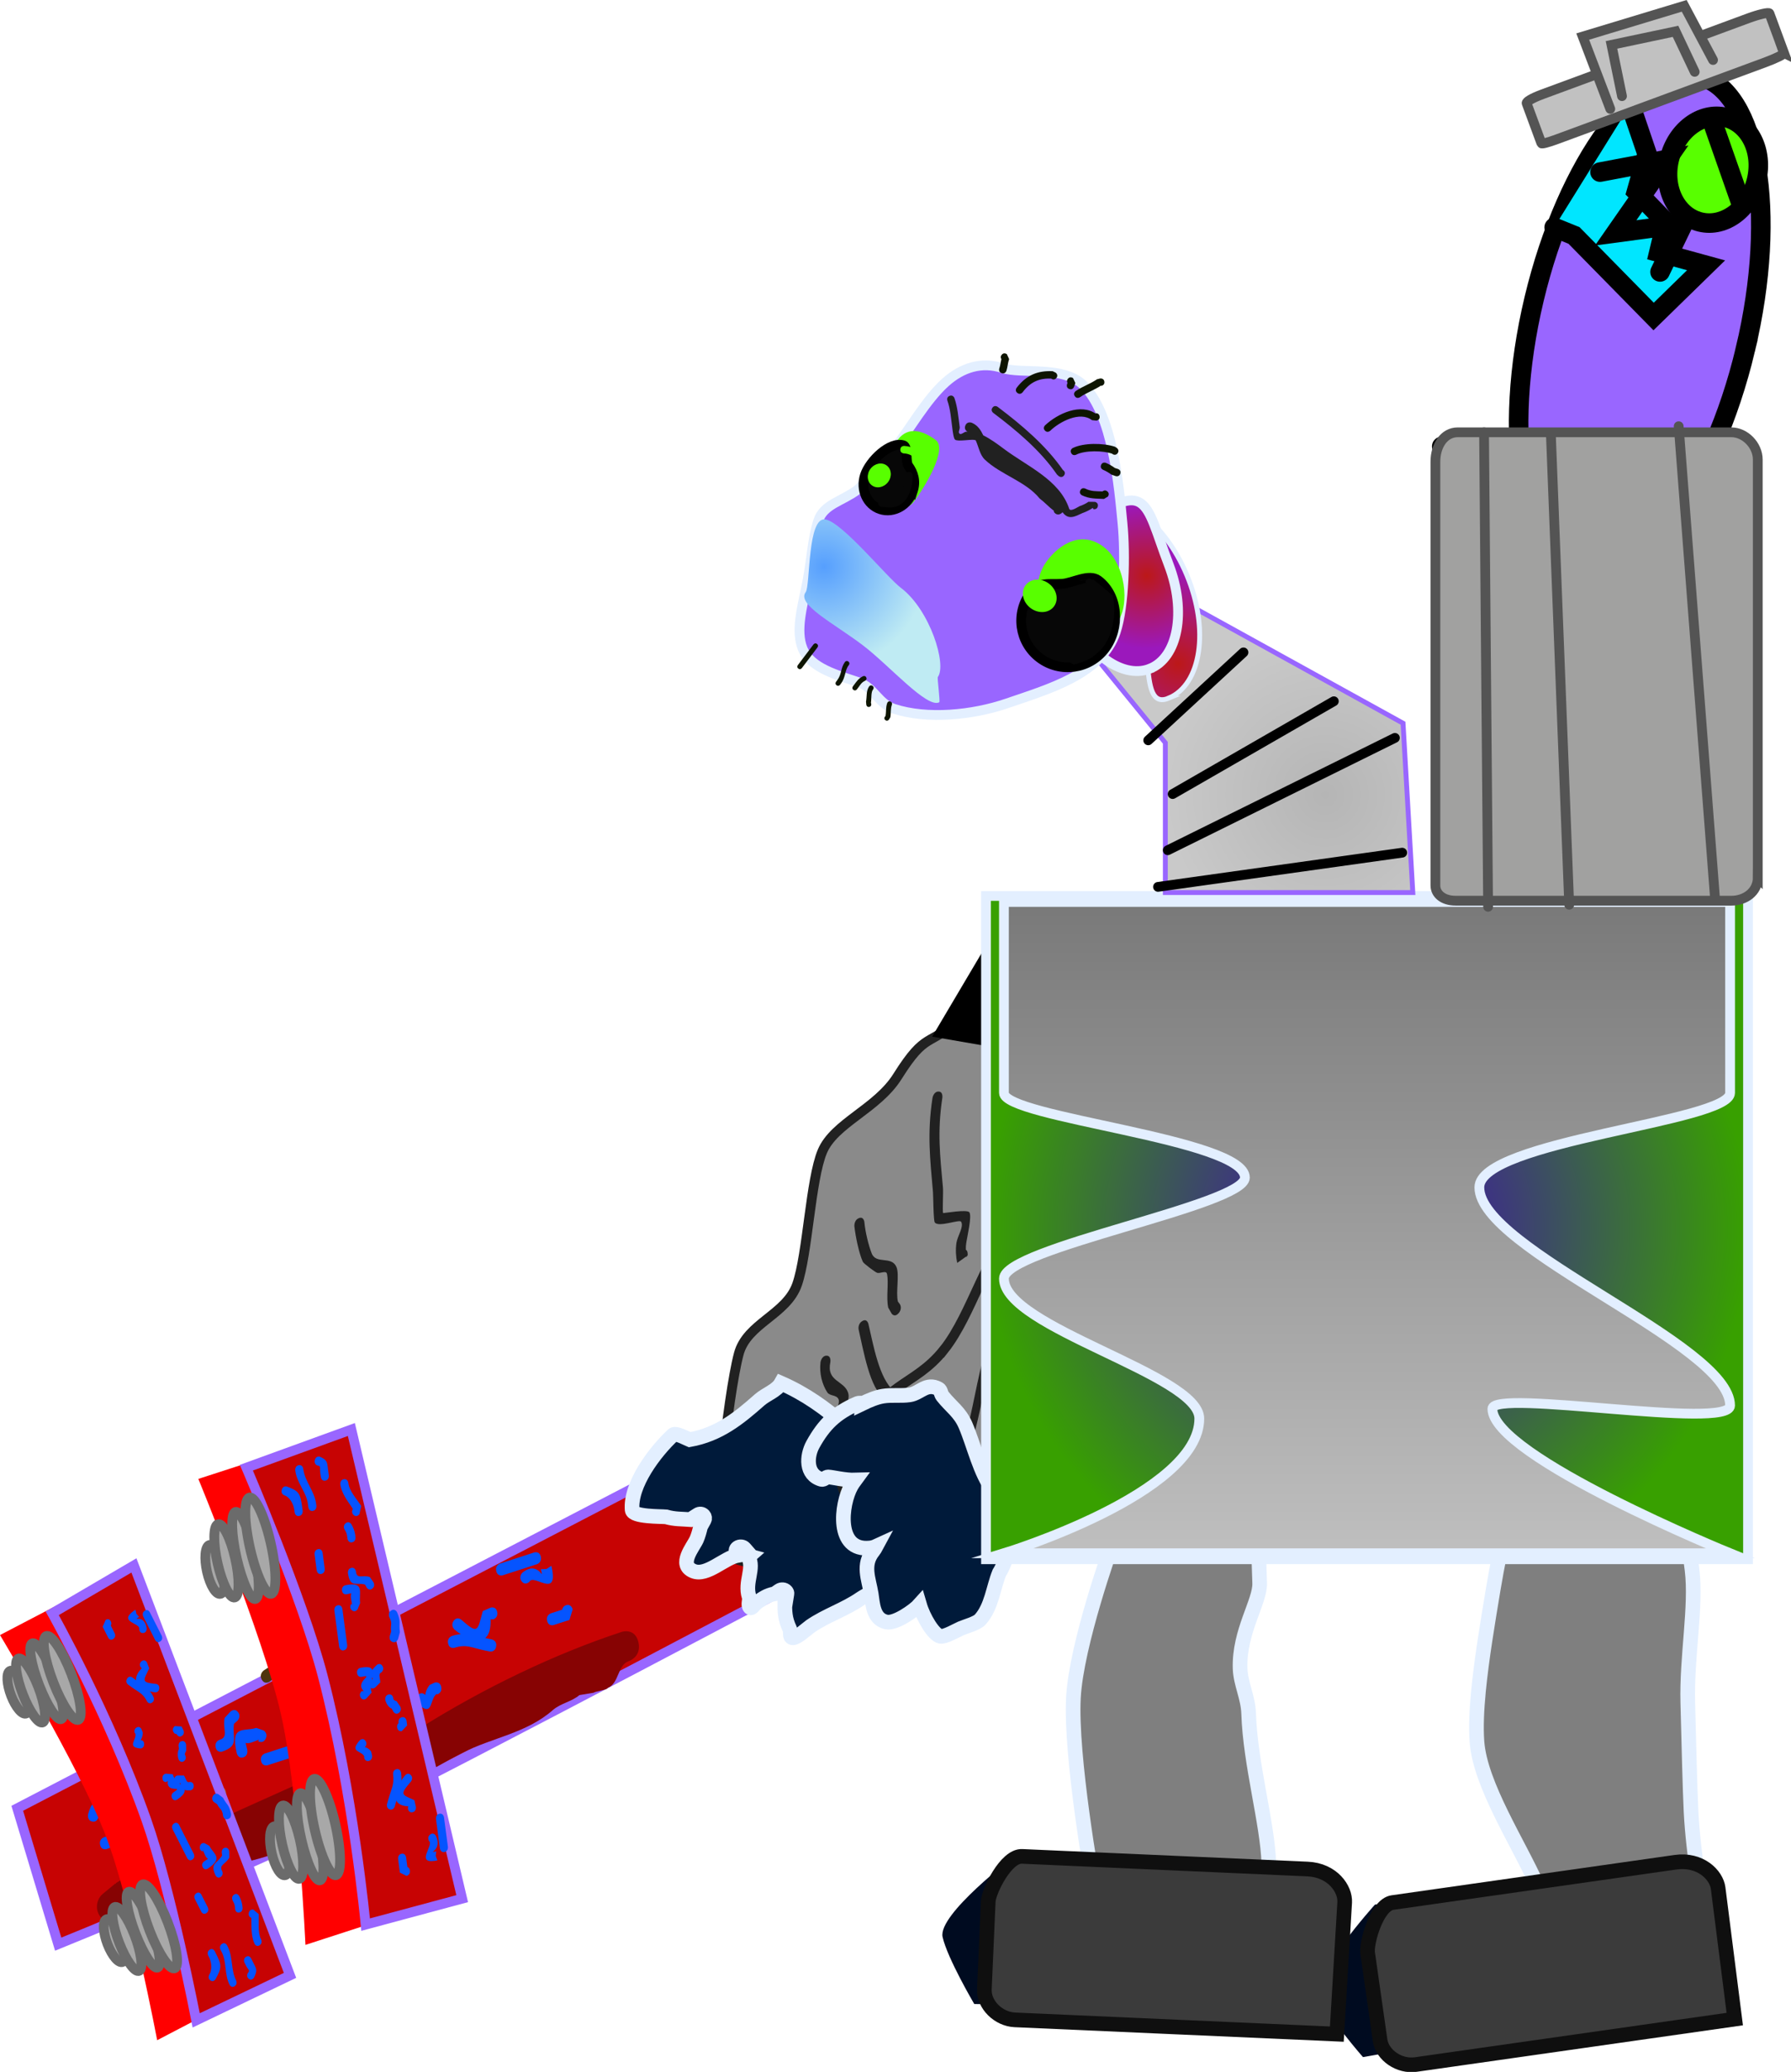<svg version="1.1" xmlns="http://www.w3.org/2000/svg" xmlns:xlink="http://www.w3.org/1999/xlink" width="183.335" height="212.071" viewBox="0,0,183.335,212.071"><defs><radialGradient cx="260.36" cy="185.626" r="39.001" gradientUnits="userSpaceOnUse" id="color-1"><stop offset="0" stop-color="#4000bf"/><stop offset="1" stop-color="#38a000"/></radialGradient><linearGradient x1="260.36" y1="152.293" x2="260.36" y2="218.959" gradientUnits="userSpaceOnUse" id="color-2"><stop offset="0" stop-color="#797979"/><stop offset="1" stop-color="#bfbfbf"/></linearGradient><radialGradient cx="256.067" cy="141.328" r="16.333" gradientUnits="userSpaceOnUse" id="color-3"><stop offset="0" stop-color="#b5b5b5"/><stop offset="1" stop-color="#c9c9c9"/></radialGradient><radialGradient cx="241.013" cy="127.92" r="9.883" gradientUnits="userSpaceOnUse" id="color-4"><stop offset="0" stop-color="#bc1818"/><stop offset="1" stop-color="#9b18bc"/></radialGradient><radialGradient cx="237.811" cy="118.894" r="7.47" gradientUnits="userSpaceOnUse" id="color-5"><stop offset="0" stop-color="#bc1818"/><stop offset="1" stop-color="#9b18bc"/></radialGradient><radialGradient cx="204.789" cy="117.969" r="10.477" gradientUnits="userSpaceOnUse" id="color-6"><stop offset="0" stop-color="#569ffe"/><stop offset="1" stop-color="#bfebf3"/></radialGradient></defs><g transform="translate(-120.426,-59.973)"><g data-paper-data="{&quot;isPaintingLayer&quot;:true}" fill-rule="nonzero" stroke-linejoin="miter" stroke-miterlimit="10" stroke-dasharray="" stroke-dashoffset="0" style="mix-blend-mode: normal"><g stroke-linecap="butt"><g><path d="M206.885,219.42c0,0 -38.528,20.448 -52.446,27.35c-9.124,4.525 -28.056,12.201 -28.056,12.201l-4.19,-13.907l79.025,-41.087z" fill="#c70303" stroke="#9966ff" stroke-width="1"/><path d="M134.386,255.827c-0.057,0.01 -0.113,0.018 -0.17,0.026l0.009,0.038l-2.146,0.697c-0.741,0.24 -1.496,-0.238 -1.687,-1.068c-0.151,-0.657 0.097,-1.337 0.573,-1.712l1.266,-1.044l0.026,0.042l0.068,-0.113c2.533,-1.46 4.745,-3.45 7.278,-4.987c7.878,-3.653 15.833,-7.087 23.707,-10.785c6.629,-4.17 13.94,-7.682 20.781,-9.922c0,0 1.341,-0.435 1.687,1.068c0.346,1.503 -0.996,1.938 -0.996,1.938c-1.141,0.367 -0.981,2.285 -2.133,2.725c-0.107,0.243 -1.254,0.345 -1.456,0.504l-1.45,0.242c-0.853,0.703 -1.844,0.805 -2.698,1.508c-2.704,2.401 -6.217,2.829 -9.309,4.413c-7.38,3.781 -15.48,10.292 -23.737,11.445c-0.108,0.058 -0.217,0.115 -0.325,0.173l0.064,0.28l-1.967,0.639c-0.252,0.082 -0.506,0.08 -0.739,0.01c-2.114,1.282 -4.701,3.554 -6.647,3.883z" fill="#870303" stroke="none" stroke-width="0.5"/><path d="M136.031,245.776c0.138,0.601 -0.398,0.775 -0.398,0.775l-0.268,0.087c-1.52,0.43 -2.443,2.085 -4.016,2.596c0,0 -0.537,0.174 -0.675,-0.427c-0.138,-0.601 0.398,-0.775 0.398,-0.775c1.547,-0.502 2.472,-2.054 4.016,-2.596l0.268,-0.087c0,0 0.537,-0.174 0.675,0.427z" fill="#0554ff" stroke="none" stroke-width="0.5"/><path d="M144.786,235.215c0.364,0.46 -0.055,0.884 -0.055,0.884l-0.354,0.317c-0.217,1.446 0.602,2.208 -1.197,2.839c0,0 -0.537,0.174 -0.675,-0.427c-0.138,-0.601 0.398,-0.775 0.398,-0.775c0.966,-0.274 0.286,-1.093 0.519,-2.24l0.581,-0.633c0,0 0.418,-0.425 0.782,0.035z" fill="#0554ff" stroke="none" stroke-width="0.5"/><path d="M156.614,233.858c-0.418,0.425 -0.782,-0.035 -0.782,-0.035l-0.153,-0.336c-0.85,0.627 -1.085,0.336 -1.733,-0.344c0,0 -0.364,-0.46 0.055,-0.885c0.418,-0.425 0.782,0.035 0.782,0.035c0.235,0.517 0.616,0.115 1.226,-0.013l0.66,0.692c0,0 0.364,0.46 -0.055,0.884z" fill="#9b7137" stroke="none" stroke-width="0.5"/><path d="M171.21,228.508c-0.116,0.616 -0.658,0.503 -0.658,0.503l-0.606,-0.126c-1.201,-0.253 -1.792,-0.642 -2.973,-0.259c0,0 -0.537,0.174 -0.675,-0.427c-0.138,-0.601 0.398,-0.775 0.398,-0.775c1.376,-0.447 2.123,-0.051 3.482,0.23l0.606,0.126c0,0 0.542,0.113 0.425,0.729z" fill="#0554ff" stroke="none" stroke-width="0.5"/><path d="M175.786,219.304c0.138,0.601 -0.398,0.775 -0.398,0.775c-1.073,0.348 -2.415,0.784 -3.488,1.132c0,0 -0.537,0.174 -0.675,-0.427c-0.138,-0.601 0.398,-0.775 0.398,-0.775c1.073,-0.348 2.146,-0.697 3.219,-1.045l0.268,-0.087c0,0 0.537,-0.174 0.675,0.427z" fill="#0554ff" stroke="none" stroke-width="0.5"/><path d="M177.971,224.732c0.033,-0.172 0.132,-0.366 0.4,-0.453c0.537,-0.174 0.675,0.427 0.675,0.427l-0.329,1.076c-0.537,0.174 -1.073,0.348 -1.61,0.522c0,0 -0.537,0.174 -0.675,-0.427c-0.138,-0.601 0.398,-0.775 0.398,-0.775c0.38,-0.123 0.76,-0.247 1.14,-0.37z" fill="#0554ff" stroke="none" stroke-width="0.5"/><path d="M161.262,228.864c-0.268,0.087 -0.437,-0.02 -0.539,-0.148c-0.022,0.007 -0.045,0.015 -0.067,0.022c0,0 -0.537,0.174 -0.675,-0.427c-0.138,-0.601 0.398,-0.775 0.398,-0.775c0.179,-0.058 0.358,-0.116 0.537,-0.174l0.744,0.728c0,0 0.138,0.601 -0.398,0.775z" fill="#9b7137" stroke="none" stroke-width="0.5"/><path d="M159.465,228.835c0.364,0.46 -0.055,0.884 -0.055,0.884l-0.354,0.317c-0.133,0.516 -0.562,0.964 -1.006,1.162c0,0 -0.537,0.174 -0.675,-0.427c-0.138,-0.601 0.398,-0.775 0.398,-0.775c0.196,0.005 0.307,-0.342 0.328,-0.563l0.581,-0.633c0,0 0.418,-0.425 0.782,0.035z" fill="#9b7137" stroke="none" stroke-width="0.5"/><path d="M152.519,238.486c0.138,0.601 -0.398,0.775 -0.398,0.775c-1.252,0.406 -3.041,0.987 -4.293,1.393c0,0 -0.537,0.174 -0.675,-0.427c-0.138,-0.601 0.398,-0.775 0.398,-0.775c1.252,-0.406 2.504,-0.813 3.756,-1.219l0.537,-0.174c0,0 0.537,-0.174 0.675,0.427z" fill="#0554ff" stroke="none" stroke-width="0.5"/><path d="M136.13,239.417c-0.254,0.495 -0.668,0.297 -0.746,0.254c-0.848,0.911 -1.718,1.999 -2.804,2.38c0,0 -0.537,0.174 -0.675,-0.427c-0.138,-0.601 0.398,-0.775 0.398,-0.775c0.972,-0.275 1.899,-1.645 2.649,-2.407l0.983,0.125c0,0 0.477,0.302 0.195,0.85z" fill="#9b7137" stroke="none" stroke-width="0.5"/><path d="M143.543,243.337c0.138,0.601 -0.398,0.775 -0.398,0.775c-0.537,0.174 -1.341,0.435 -1.878,0.61c0,0 -0.537,0.174 -0.675,-0.427c-0.138,-0.601 0.398,-0.775 0.398,-0.775c0.537,-0.174 1.073,-0.348 1.61,-0.523l0.268,-0.087c0,0 0.537,-0.174 0.675,0.427z" fill="#9b7137" stroke="none" stroke-width="0.5"/><path d="M132.259,244.416c0.138,0.601 -0.398,0.775 -0.398,0.775l-0.537,0.174c-0.518,0.168 -0.818,-0.031 -0.8,0.548c0,0 -0.116,0.616 -0.658,0.503c-0.542,-0.113 -0.425,-0.729 -0.425,-0.729c0.339,-1.239 0.569,-1.188 1.607,-1.525l0.537,-0.174c0,0 0.537,-0.174 0.675,0.427z" fill="#0554ff" stroke="none" stroke-width="0.5"/><path d="M139.417,239.185c0.138,0.601 -0.398,0.775 -0.398,0.775l-0.268,0.087c-0.289,0.082 -0.561,0.274 -0.779,0.508c0,0 -0.418,0.425 -0.782,-0.035c-0.364,-0.46 0.055,-0.884 0.055,-0.884c0.357,-0.349 0.781,-0.633 1.229,-0.79l0.268,-0.087c0,0 0.537,-0.174 0.675,0.427z" fill="#4f340e" stroke="none" stroke-width="0.5"/><path d="M147.614,237.95c-0.282,0.548 -0.759,0.246 -0.759,0.246l0.083,-0.161c-0.408,0.132 -1.027,0.485 -1.374,0.323c0.068,0.27 0.133,0.549 0.17,0.714c0,0 0.138,0.601 -0.398,0.775c-0.537,0.174 -0.675,-0.427 -0.675,-0.427c-0.679,-2.956 0.727,-2.174 2,-2.587l0.757,0.266c0,0 0.477,0.302 0.195,0.85z" fill="#0554ff" stroke="none" stroke-width="0.5"/><path d="M158.032,235.013c-0.418,0.425 -0.782,-0.035 -0.782,-0.035l-0.027,-0.313c-1.065,1.651 -2.179,-1.491 -1.701,0.585c0,0 0.138,0.601 -0.398,0.775c-0.537,0.174 -0.675,-0.427 -0.675,-0.427c-0.777,-3.382 1.66,-1.262 2.851,-2.185l0.786,0.715c0,0 0.364,0.46 -0.055,0.885z" fill="#4f340e" stroke="none" stroke-width="0.5"/><path d="M171.319,224.953c0.138,0.601 -0.398,0.775 -0.398,0.775l-0.275,-0.007c0.099,3.155 -2.242,2.288 -3.697,1.038c0,0 -0.432,-0.376 -0.086,-0.877c0.346,-0.5 0.779,-0.124 0.779,-0.124c1.748,1.544 1.649,1.158 2.205,-0.878l0.798,-0.356c0,0 0.537,-0.174 0.675,0.427z" fill="#0554ff" stroke="none" stroke-width="0.5"/><path d="M176.95,220.648c0.514,2.892 -1.916,0.383 -2.333,1.229c0,0 -0.418,0.425 -0.782,-0.035c-0.364,-0.46 0.055,-0.885 0.055,-0.885c1.583,-1.29 2.153,0.735 1.975,-0.055c-0.001,-0.005 -0.002,-0.007 -0.002,-0.007l0,-0c-0.017,-0.074 -0.04,-0.173 -0.069,-0.301l0.571,-0.024l0.502,-0.324c0.024,0.106 0.046,0.206 0.064,0.301l0.005,-0c0,0 0.009,0.04 0.014,0.102z" fill="#0554ff" stroke="none" stroke-width="0.5"/><path d="M165.587,232.629c0.138,0.601 -0.398,0.775 -0.398,0.775l-0.043,-0.054c-0.793,0.48 -0.317,2.519 -1.985,1.001c0,0 -0.364,-0.46 0.055,-0.884c0.342,-0.347 0.647,-0.104 0.747,-0.003c0.014,-0.224 0.109,-0.613 0.456,-1.034l0.494,-0.228c0,0 0.537,-0.174 0.675,0.427z" fill="#0554ff" stroke="none" stroke-width="0.5"/><path d="M151.012,231.124c-0.126,0.667 -0.713,0.544 -0.713,0.544l-0.518,-0.127c-0.848,0.275 -0.969,-0.112 -1.721,0.541c0,0 -0.504,0.385 -0.83,-0.173c-0.326,-0.558 0.178,-0.943 0.178,-0.943c1.144,-0.804 1.237,-0.419 2.348,-0.779l0.794,0.147c0,0 0.587,0.123 0.461,0.789z" fill="#4f340e" stroke="none" stroke-width="0.5"/><path d="M136.783,247.793c0.138,0.601 -0.398,0.775 -0.398,0.775l-0.268,0.087c-0.733,0.238 -1.521,0.955 -1.666,1.799c0,0 -0.116,0.616 -0.658,0.503c-0.542,-0.113 -0.425,-0.729 -0.425,-0.729c0.424,-1.958 0.655,-2.185 2.473,-2.775l0.268,-0.087c0,0 0.537,-0.174 0.675,0.427z" fill="#4f340e" stroke="none" stroke-width="0.5"/></g><g><g><path d="M159.457,256.524l-7.764,2.52c0,0 -0.726,-15.86 -2.524,-23.68c-1.855,-8.07 -8.441,-24.016 -8.441,-24.016l7.764,-2.52z" fill="#ff0000" stroke="none" stroke-width="0"/><g data-paper-data="{&quot;index&quot;:null}"><path d="M157.852,256.971c0,0 -1.24,-13.383 -4.395,-25.476c-2.068,-7.928 -7.812,-21.296 -7.812,-21.296l10.748,-3.907l11.344,48.02z" fill="#c70303" stroke="#9966ff" stroke-width="1"/><path d="M152.461,214.62c-0.41,0.083 -0.471,-0.378 -0.471,-0.378l-0.031,-0.231c-0.131,-1.303 -1.13,-2.171 -1.309,-3.523c0,0 -0.061,-0.461 0.349,-0.544c0.41,-0.083 0.471,0.378 0.471,0.378c0.176,1.33 1.106,2.194 1.309,3.523l0.031,0.231c0,0 0.061,0.461 -0.349,0.544z" fill="#0554ff" stroke="none" stroke-width="0.5"/><path d="M158.545,222.574c-0.34,0.28 -0.578,-0.095 -0.578,-0.095l-0.173,-0.315c-0.931,-0.263 -1.516,0.384 -1.751,-1.165c0,0 -0.061,-0.461 0.349,-0.544c0.41,-0.083 0.471,0.378 0.471,0.378c0.083,0.828 0.692,0.302 1.425,0.561l0.359,0.524c0,0 0.238,0.375 -0.102,0.656z" fill="#0554ff" stroke="none" stroke-width="0.5"/><path d="M158.254,232.6c-0.238,-0.375 0.102,-0.656 0.102,-0.656l0.237,-0.11c-0.328,-0.75 -0.113,-0.931 0.401,-1.439c0,0 0.34,-0.28 0.578,0.095c0.238,0.375 -0.102,0.656 -0.102,0.656c-0.364,0.169 -0.138,0.512 -0.115,1.032l-0.523,0.517c0,0 -0.34,0.28 -0.578,-0.095z" fill="#0554ff" stroke="none" stroke-width="0.5"/><path d="M160.317,245.177c-0.394,-0.132 -0.265,-0.582 -0.265,-0.582l0.144,-0.502c0.287,-0.996 0.603,-1.472 0.469,-2.487c0,0 -0.061,-0.461 0.349,-0.544c0.41,-0.083 0.471,0.378 0.471,0.378c0.157,1.183 -0.179,1.789 -0.501,2.916l-0.144,0.502c0,0 -0.129,0.449 -0.523,0.317z" fill="#0554ff" stroke="none" stroke-width="0.5"/><path d="M165.926,249.54c-0.41,0.083 -0.471,-0.378 -0.471,-0.378c-0.122,-0.922 -0.275,-2.075 -0.397,-2.997c0,0 -0.061,-0.461 0.349,-0.544c0.41,-0.083 0.471,0.378 0.471,0.378c0.122,0.922 0.244,1.844 0.366,2.767l0.03,0.231c0,0 0.061,0.461 -0.349,0.544z" fill="#0554ff" stroke="none" stroke-width="0.5"/><path d="M162.128,251.075c0.11,0.037 0.228,0.132 0.258,0.362c0.061,0.461 -0.349,0.544 -0.349,0.544l-0.676,-0.337c-0.061,-0.461 -0.122,-0.922 -0.183,-1.383c0,0 -0.061,-0.461 0.349,-0.544c0.41,-0.083 0.471,0.378 0.471,0.378c0.043,0.327 0.086,0.653 0.13,0.98z" fill="#0554ff" stroke="none" stroke-width="0.5"/><path d="M161.08,236.788c-0.031,-0.231 0.057,-0.367 0.152,-0.445c-0.003,-0.019 -0.005,-0.038 -0.008,-0.058c0,0 -0.061,-0.461 0.349,-0.544c0.41,-0.083 0.471,0.378 0.471,0.378c0.02,0.154 0.041,0.307 0.061,0.461l-0.554,0.585c0,0 -0.41,0.083 -0.471,-0.378z" fill="#0554ff" stroke="none" stroke-width="0.5"/><path d="M161.279,235.278c-0.34,0.28 -0.578,-0.095 -0.578,-0.095l-0.173,-0.315c-0.327,-0.141 -0.579,-0.526 -0.665,-0.911c0,0 -0.061,-0.461 0.349,-0.544c0.41,-0.083 0.471,0.378 0.471,0.378c-0.023,0.165 0.195,0.278 0.338,0.307l0.359,0.524c0,0 0.238,0.375 -0.102,0.656z" fill="#0554ff" stroke="none" stroke-width="0.5"/><path d="M155.614,228.896c-0.41,0.083 -0.471,-0.378 -0.471,-0.378c-0.142,-1.076 -0.346,-2.613 -0.488,-3.689c0,0 -0.061,-0.461 0.349,-0.544c0.41,-0.083 0.471,0.378 0.471,0.378c0.142,1.076 0.285,2.152 0.427,3.228l0.061,0.461c0,0 0.061,0.461 -0.349,0.544z" fill="#0554ff" stroke="none" stroke-width="0.5"/><path d="M156.643,215.058c-0.301,-0.242 -0.129,-0.579 -0.092,-0.642c-0.516,-0.764 -1.145,-1.557 -1.288,-2.492c0,0 -0.061,-0.461 0.349,-0.544c0.41,-0.083 0.471,0.378 0.471,0.378c0.084,0.833 0.894,1.689 1.321,2.362l-0.181,0.82c0,0 -0.247,0.385 -0.58,0.117z" fill="#0554ff" stroke="none" stroke-width="0.5"/><path d="M153.315,221.076c-0.41,0.083 -0.471,-0.378 -0.471,-0.378c-0.061,-0.461 -0.153,-1.153 -0.214,-1.614c0,0 -0.061,-0.461 0.349,-0.544c0.41,-0.083 0.471,0.378 0.471,0.378c0.061,0.461 0.122,0.922 0.183,1.383l0.031,0.231c0,0 0.061,0.461 -0.349,0.544z" fill="#0554ff" stroke="none" stroke-width="0.5"/><path d="M153.735,211.523c-0.41,0.083 -0.471,-0.378 -0.471,-0.378l-0.061,-0.461c-0.059,-0.445 0.102,-0.686 -0.281,-0.703c0,0 -0.394,-0.132 -0.265,-0.582c0.129,-0.449 0.523,-0.317 0.523,-0.317c0.783,0.354 0.726,0.545 0.844,1.437l0.061,0.461c0,0 0.061,0.461 -0.349,0.544z" fill="#0554ff" stroke="none" stroke-width="0.5"/><path d="M156.466,217.836c-0.41,0.083 -0.471,-0.378 -0.471,-0.378l-0.031,-0.231c-0.025,-0.248 -0.124,-0.487 -0.257,-0.683c0,0 -0.238,-0.375 0.102,-0.656c0.34,-0.28 0.578,0.095 0.578,0.095c0.194,0.32 0.339,0.692 0.398,1.078l0.03,0.231c0,0 0.061,0.461 -0.349,0.544z" fill="#0554ff" stroke="none" stroke-width="0.5"/><path d="M156.458,224.8c-0.333,-0.268 -0.086,-0.652 -0.086,-0.652l0.098,0.078c-0.046,-0.35 -0.217,-0.891 -0.075,-1.174c-0.184,0.042 -0.375,0.081 -0.488,0.104c0,0 -0.41,0.083 -0.471,-0.378c-0.061,-0.461 0.349,-0.544 0.349,-0.544c2.017,-0.407 1.36,0.733 1.505,1.827l-0.252,0.622c0,0 -0.247,0.385 -0.58,0.117z" fill="#0554ff" stroke="none" stroke-width="0.5"/><path d="M157.35,233.729c-0.238,-0.375 0.102,-0.656 0.102,-0.656l0.209,-0.005c-0.982,-0.988 1.201,-1.75 -0.215,-1.464c0,0 -0.41,0.083 -0.471,-0.378c-0.061,-0.461 0.349,-0.544 0.349,-0.544c2.307,-0.465 0.665,1.467 1.154,2.521l-0.55,0.621c0,0 -0.34,0.28 -0.578,-0.095z" fill="#0554ff" stroke="none" stroke-width="0.5"/><path d="M162.65,245.467c-0.41,0.083 -0.471,-0.378 -0.471,-0.378l0.032,-0.231c-2.089,-0.092 -1.284,-2.014 -0.314,-3.168c0,0 0.292,-0.343 0.586,-0.024c0.295,0.319 0.003,0.662 0.003,0.662c-1.193,1.384 -0.928,1.322 0.358,1.904l0.154,0.691c0,0 0.061,0.461 -0.349,0.544z" fill="#0554ff" stroke="none" stroke-width="0.5"/><path d="M164.923,250.444c-1.958,0.271 -0.061,-1.633 -0.576,-2.031c0,0 -0.238,-0.375 0.102,-0.656c0.34,-0.28 0.578,0.095 0.578,0.095c0.692,1.404 -0.701,1.77 -0.162,1.665c0.003,-0.001 0.005,-0.001 0.005,-0.001l0,0c0.051,-0.01 0.118,-0.024 0.205,-0.042l-0.042,0.482l0.164,0.44c-0.072,0.015 -0.14,0.027 -0.205,0.037l-0,0.004c0,0 -0.027,0.005 -0.069,0.006z" fill="#0554ff" stroke="none" stroke-width="0.5"/><path d="M158.165,240.217c-0.41,0.083 -0.471,-0.378 -0.471,-0.378l0.04,-0.033c-0.237,-0.693 -1.628,-0.407 -0.461,-1.726c0,0 0.34,-0.28 0.578,0.095c0.194,0.307 0.003,0.55 -0.073,0.629c0.146,0.024 0.393,0.126 0.636,0.441l0.101,0.428c0,0 0.061,0.461 -0.349,0.544z" fill="#0554ff" stroke="none" stroke-width="0.5"/><path d="M160.618,228.04c-0.427,-0.143 -0.287,-0.63 -0.287,-0.63l0.135,-0.429c-0.096,-0.729 0.171,-0.809 -0.184,-1.478c0,0 -0.203,-0.446 0.197,-0.689c0.401,-0.243 0.604,0.203 0.604,0.203c0.415,1.007 0.152,1.064 0.278,2.019l-0.177,0.66c0,0 -0.14,0.487 -0.567,0.344z" fill="#0554ff" stroke="none" stroke-width="0.5"/><path d="M151.056,215.14c-0.41,0.083 -0.471,-0.378 -0.471,-0.378l-0.03,-0.231c-0.083,-0.63 -0.477,-1.333 -1.019,-1.501c0,0 -0.394,-0.132 -0.265,-0.582c0.129,-0.449 0.523,-0.317 0.523,-0.317c1.248,0.466 1.375,0.673 1.581,2.235l0.031,0.231c0,0 0.061,0.461 -0.349,0.544z" fill="#0554ff" stroke="none" stroke-width="0.5"/></g></g><g fill="#a8a8a8" stroke="#6b6b6b" stroke-width="1"><path d="M148.489,246.91c0.452,-0.147 1.075,0.853 1.392,2.233c0.317,1.38 0.208,2.618 -0.244,2.764c-0.452,0.147 -1.075,-0.853 -1.392,-2.233c-0.317,-1.38 -0.208,-2.618 0.244,-2.764z"/><path d="M149.358,244.782c0.493,-0.16 1.278,1.388 1.754,3.459c0.476,2.07 0.462,3.878 -0.031,4.038c-0.493,0.16 -1.278,-1.388 -1.754,-3.459c-0.476,-2.07 -0.462,-3.878 0.031,-4.038z"/><path d="M151.148,243.53c0.493,-0.16 1.351,1.703 1.916,4.161c0.565,2.458 0.624,4.581 0.131,4.741c-0.493,0.16 -1.351,-1.703 -1.916,-4.161c-0.565,-2.458 -0.624,-4.581 -0.131,-4.741z"/><path d="M152.568,242.062c0.575,-0.187 1.547,1.865 2.172,4.582c0.625,2.717 0.665,5.071 0.09,5.258c-0.575,0.187 -1.547,-1.865 -2.172,-4.582c-0.625,-2.717 -0.665,-5.071 -0.09,-5.258z"/></g><g fill="#a8a8a8" stroke="#6b6b6b" stroke-width="1"><path d="M141.868,218.113c0.452,-0.147 1.075,0.853 1.392,2.233c0.317,1.38 0.208,2.618 -0.244,2.764c-0.452,0.147 -1.075,-0.853 -1.392,-2.233c-0.317,-1.38 -0.208,-2.618 0.244,-2.764z"/><path d="M142.738,215.985c0.493,-0.16 1.278,1.388 1.754,3.459c0.476,2.07 0.462,3.878 -0.031,4.038c-0.493,0.16 -1.278,-1.388 -1.754,-3.459c-0.476,-2.07 -0.462,-3.878 0.031,-4.038z"/><path d="M144.528,214.732c0.493,-0.16 1.351,1.703 1.916,4.161c0.565,2.458 0.624,4.581 0.131,4.741c-0.493,0.16 -1.351,-1.703 -1.916,-4.161c-0.565,-2.458 -0.624,-4.581 -0.131,-4.741z"/><path d="M145.948,213.264c0.575,-0.187 1.547,1.865 2.172,4.582c0.625,2.717 0.665,5.071 0.09,5.258c-0.575,0.187 -1.547,-1.865 -2.172,-4.582c-0.625,-2.717 -0.665,-5.071 -0.09,-5.258z"/></g></g><g><path d="M143.299,265.26l-6.786,3.542c0,0 -2.676,-14.263 -5.314,-21.062c-2.722,-7.017 -10.772,-20.409 -10.772,-20.409l6.786,-3.542z" data-paper-data="{&quot;index&quot;:null}" fill="#ff0000" stroke="none" stroke-width="0"/><g data-paper-data="{&quot;index&quot;:null}"><path d="M134.135,220.203l15.979,41.963l-9.604,4.606c0,0 -2.608,-13.459 -5.107,-20.521c-3.812,-10.773 -9.632,-21.147 -9.632,-21.147z" fill="#c70303" stroke="#9966ff" stroke-width="1"/><path d="M143.666,259.088l0.094,0.185c0.522,1.085 0.293,2.339 0.833,3.406c0,0 0.188,0.37 -0.146,0.593c-0.333,0.223 -0.521,-0.147 -0.521,-0.147c-0.55,-1.085 -0.274,-2.389 -0.834,-3.406l-0.094,-0.185c0,0 -0.188,-0.37 0.146,-0.593c0.333,-0.223 0.521,0.147 0.521,0.147z" fill="#0554ff" stroke="none" stroke-width="0.5"/><path d="M143.891,249.497l0.007,0.619c-0.392,0.688 -1.088,0.732 -0.733,1.379c0,0 0.188,0.37 -0.146,0.593c-0.333,0.223 -0.521,-0.147 -0.521,-0.147c-0.608,-1.264 0.132,-1.205 0.663,-2.032l-0.035,-0.344c0,0 -0.019,-0.431 0.363,-0.465c0.382,-0.034 0.401,0.397 0.401,0.397z" fill="#0554ff" stroke="none" stroke-width="0.5"/><path d="M138.625,241.703l0.631,0.008c0.244,0.386 0.254,0.786 0.598,0.656c0,0 0.382,-0.034 0.401,0.397c0.019,0.431 -0.363,0.465 -0.363,0.465c-0.62,-0.008 -0.863,0.011 -1.006,-0.749l-0.223,0.084c0,0 -0.382,0.034 -0.401,-0.397c-0.019,-0.431 0.363,-0.465 0.363,-0.465z" fill="#0554ff" stroke="none" stroke-width="0.5"/><path d="M133.962,231.666l0.354,0.259c0.794,0.582 1.336,0.782 1.817,1.731c0,0 0.188,0.37 -0.146,0.593c-0.333,0.223 -0.521,-0.147 -0.521,-0.147c-0.413,-0.814 -0.876,-0.936 -1.579,-1.447l-0.354,-0.259c0,0 -0.317,-0.231 -0.103,-0.596c0.214,-0.365 0.531,-0.134 0.531,-0.134z" fill="#0554ff" stroke="none" stroke-width="0.5"/><path d="M135.758,224.989l0.094,0.185c0.375,0.74 0.75,1.48 1.125,2.22c0,0 0.188,0.37 -0.146,0.593c-0.333,0.223 -0.521,-0.147 -0.521,-0.147c-0.375,-0.74 -0.844,-1.665 -1.219,-2.405c0,0 -0.188,-0.37 0.146,-0.593c0.333,-0.223 0.521,0.147 0.521,0.147z" fill="#0554ff" stroke="none" stroke-width="0.5"/><path d="M132.164,227.145c0,0 0.188,0.37 -0.146,0.593c-0.333,0.223 -0.521,-0.147 -0.521,-0.147c-0.188,-0.37 -0.375,-0.74 -0.563,-1.11l0.312,-0.704c0,0 0.333,-0.223 0.521,0.147c0.094,0.185 0.057,0.333 -0.003,0.435c0.133,0.262 0.266,0.524 0.398,0.786z" fill="#0554ff" stroke="none" stroke-width="0.5"/><path d="M138.321,236.652l0.687,0.036c0.062,0.123 0.125,0.247 0.188,0.37c0,0 0.187,0.37 -0.146,0.593c-0.333,0.223 -0.521,-0.147 -0.521,-0.147c-0.008,-0.015 -0.016,-0.031 -0.023,-0.046c-0.107,0.009 -0.237,-0.027 -0.331,-0.212c-0.188,-0.37 0.146,-0.593 0.146,-0.593z" fill="#0554ff" stroke="none" stroke-width="0.5"/><path d="M139.474,238.579l0.007,0.619c-0.087,0.12 -0.186,0.35 -0.087,0.451c0,0 0.188,0.37 -0.146,0.593c-0.333,0.223 -0.521,-0.147 -0.521,-0.147c-0.131,-0.333 -0.145,-0.78 0.017,-1.105l-0.035,-0.344c0,0 -0.019,-0.431 0.363,-0.465c0.382,-0.034 0.401,0.397 0.401,0.397z" fill="#0554ff" stroke="none" stroke-width="0.5"/><path d="M138.759,246.763l0.188,0.37c0.438,0.863 0.875,1.727 1.313,2.59c0,0 0.188,0.37 -0.146,0.593c-0.333,0.223 -0.521,-0.147 -0.521,-0.147c-0.438,-0.863 -1.063,-2.097 -1.5,-2.96c0,0 -0.188,-0.37 0.146,-0.593c0.333,-0.223 0.521,0.147 0.521,0.147z" fill="#0554ff" stroke="none" stroke-width="0.5"/><path d="M146.372,255.44l0.539,0.459c0.033,0.772 -0.114,1.938 0.243,2.589c0,0 0.188,0.37 -0.146,0.593c-0.333,0.223 -0.521,-0.147 -0.521,-0.147c-0.367,-0.763 -0.316,-1.76 -0.332,-2.658c-0.057,-0.02 -0.349,-0.141 -0.256,-0.52c0.103,-0.419 0.471,-0.315 0.471,-0.315z" fill="#0554ff" stroke="none" stroke-width="0.5"/><path d="M141.041,253.907l0.094,0.185c0.188,0.37 0.375,0.74 0.563,1.11c0,0 0.188,0.37 -0.146,0.593c-0.333,0.223 -0.521,-0.147 -0.521,-0.147c-0.188,-0.37 -0.469,-0.925 -0.656,-1.295c0,0 -0.187,-0.37 0.146,-0.593c0.333,-0.223 0.521,0.147 0.521,0.147z" fill="#0554ff" stroke="none" stroke-width="0.5"/><path d="M146.124,260.416l0.187,0.37c0.363,0.716 0.499,0.812 0.119,1.602c0,0 -0.214,0.365 -0.531,0.134c-0.317,-0.231 -0.103,-0.596 -0.103,-0.596c0.265,-0.276 0.029,-0.337 -0.152,-0.694l-0.188,-0.37c0,0 -0.187,-0.37 0.146,-0.593c0.333,-0.223 0.521,0.147 0.521,0.147z" fill="#0554ff" stroke="none" stroke-width="0.5"/><path d="M144.905,254.047l0.094,0.185c0.151,0.315 0.235,0.679 0.257,1.041c0,0 0.019,0.431 -0.363,0.465c-0.382,0.034 -0.401,-0.397 -0.401,-0.397c-0.004,-0.23 -0.053,-0.469 -0.16,-0.663l-0.094,-0.185c0,0 -0.188,-0.37 0.146,-0.593c0.333,-0.223 0.521,0.147 0.521,0.147z" fill="#0554ff" stroke="none" stroke-width="0.5"/><path d="M141.362,248.635l0.491,0.27c0.445,0.878 1.483,1.238 -0.156,2.334c0,0 -0.333,0.223 -0.521,-0.147c-0.188,-0.37 0.146,-0.593 0.146,-0.593c0.091,-0.061 0.247,-0.165 0.399,-0.262c-0.242,-0.103 -0.392,-0.605 -0.534,-0.887l-0.03,0.123c0,0 -0.368,-0.104 -0.265,-0.523c0.103,-0.419 0.471,-0.315 0.471,-0.315z" fill="#0554ff" stroke="none" stroke-width="0.5"/><path d="M137.417,241.52l0.703,0.064c0.18,1.086 2.316,1.332 0.441,2.587c0,0 -0.333,0.223 -0.521,-0.147c-0.188,-0.37 0.146,-0.593 0.146,-0.593c1.151,-0.77 -0.783,0.188 -0.58,-1.19l-0.152,0.14c0,0 -0.382,0.034 -0.401,-0.397c-0.019,-0.431 0.363,-0.465 0.363,-0.465z" fill="#0554ff" stroke="none" stroke-width="0.5"/><path d="M135.466,230.138l0.236,0.598c-0.624,1.298 -0.843,1.435 0.699,1.6c0,0 0.379,0.044 0.329,0.473c-0.05,0.43 -0.429,0.386 -0.429,0.386c-1.268,-0.155 -2.804,-0.968 -1.363,-2.47l-0.139,-0.142c0,0 -0.188,-0.37 0.146,-0.593c0.333,-0.223 0.521,0.147 0.521,0.147z" fill="#0554ff" stroke="none" stroke-width="0.5"/><path d="M134.122,224.844l0.002,0.003c0.051,-0.037 0.105,-0.075 0.164,-0.114l0.104,0.426l0.271,0.314c-0.071,0.047 -0.126,0.084 -0.167,0.111l0,0c0,0 -0.001,0.001 -0.004,0.003c-0.436,0.295 0.738,-0.401 0.949,1.073c0,0 0.019,0.431 -0.363,0.465c-0.382,0.034 -0.401,-0.397 -0.401,-0.397c0.168,-0.637 -2.136,-0.688 -0.607,-1.841c0.03,-0.028 0.052,-0.043 0.052,-0.043z" fill="#0554ff" stroke="none" stroke-width="0.5"/><path d="M134.904,236.955l0.142,0.374c-0.014,0.391 -0.139,0.633 -0.231,0.751c0.094,0.004 0.352,0.045 0.367,0.397c0.019,0.431 -0.363,0.465 -0.363,0.465c-1.491,-0.136 -0.357,-0.889 -0.536,-1.545l-0.045,0.004c0,0 -0.188,-0.37 0.146,-0.593c0.333,-0.223 0.521,0.147 0.521,0.147z" fill="#0554ff" stroke="none" stroke-width="0.5"/><path d="M142.803,243.642l0.456,0.348c0.388,0.767 0.604,0.626 0.813,1.628c0,0 0.079,0.457 -0.328,0.559c-0.407,0.102 -0.485,-0.354 -0.485,-0.354c-0.082,-0.72 -0.313,-0.593 -0.609,-1.178l-0.311,-0.212c0,0 -0.343,-0.251 -0.111,-0.646c0.232,-0.395 0.575,-0.145 0.575,-0.145z" fill="#0554ff" stroke="none" stroke-width="0.5"/><path d="M142.405,259.683l0.094,0.185c0.635,1.253 0.649,1.488 -0.006,2.677c0,0 -0.214,0.365 -0.531,0.134c-0.317,-0.231 -0.103,-0.596 -0.103,-0.596c0.301,-0.492 0.229,-1.263 -0.027,-1.768l-0.094,-0.185c0,0 -0.188,-0.37 0.146,-0.593c0.333,-0.223 0.521,0.147 0.521,0.147z" fill="#0554ff" stroke="none" stroke-width="0.5"/></g><g data-paper-data="{&quot;index&quot;:null}" fill="#a8a8a8" stroke="#6b6b6b" stroke-width="1"><path d="M121.572,233.55c-0.465,-1.2 -0.523,-2.34 -0.128,-2.546c0.395,-0.206 1.092,0.6 1.558,1.8c0.465,1.2 0.523,2.34 0.128,2.546c-0.395,0.206 -1.092,-0.6 -1.558,-1.8z"/><path d="M122.77,233.414c-0.698,-1.8 -0.915,-3.441 -0.484,-3.666c0.431,-0.225 1.346,1.052 2.044,2.852c0.698,1.8 0.915,3.441 0.484,3.666c-0.431,0.225 -1.346,-1.052 -2.044,-2.852z"/><path d="M124.434,232.464c-0.829,-2.137 -1.152,-4.052 -0.721,-4.277c0.431,-0.225 1.452,1.326 2.281,3.463c0.829,2.137 1.152,4.052 0.721,4.277c-0.431,0.225 -1.452,-1.326 -2.281,-3.463z"/><path d="M125.892,232.193c-0.916,-2.362 -1.252,-4.49 -0.749,-4.753c0.503,-0.262 1.653,1.44 2.569,3.803c0.916,2.362 1.252,4.49 0.749,4.753c-0.503,0.262 -1.653,-1.44 -2.569,-3.803z"/></g><g data-paper-data="{&quot;index&quot;:null}" fill="#a8a8a8" stroke="#6b6b6b" stroke-width="1"><path d="M131.436,258.98c-0.465,-1.2 -0.523,-2.34 -0.128,-2.546c0.395,-0.206 1.092,0.6 1.558,1.8c0.465,1.2 0.523,2.34 0.128,2.546c-0.395,0.206 -1.092,-0.6 -1.558,-1.8z"/><path d="M132.634,258.845c-0.698,-1.8 -0.915,-3.441 -0.484,-3.666c0.431,-0.225 1.346,1.052 2.044,2.852c0.698,1.8 0.915,3.441 0.484,3.666c-0.431,0.225 -1.346,-1.052 -2.044,-2.852z"/><path d="M134.298,257.895c-0.829,-2.137 -1.152,-4.052 -0.721,-4.277c0.431,-0.225 1.452,1.326 2.281,3.463c0.829,2.137 1.152,4.052 0.721,4.277c-0.431,0.225 -1.452,-1.326 -2.281,-3.463z"/><path d="M135.756,257.624c-0.916,-2.362 -1.252,-4.49 -0.749,-4.753c0.503,-0.262 1.653,1.44 2.569,3.803c0.916,2.362 1.252,4.49 0.749,4.753c-0.503,0.262 -1.653,-1.44 -2.569,-3.803z"/></g></g></g><g><g stroke-linecap="butt"><g><g fill="#8a8a8a" stroke="#212121" stroke-width="1"><path d="M229.578,185.964c-2.813,4.481 -3.413,11.748 -6.433,14.642c-3.02,2.894 -4.016,1.06 -6.581,3.137c-2.565,2.077 -0.417,7.708 -2.724,11.479c-5.054,8.26 -18.328,4.794 -19.59,3.639c-0.974,-0.891 0.671,-16.066 1.798,-20.31c0.835,-3.142 4.897,-4.01 5.976,-7.123c1.079,-3.112 1.363,-10.694 2.579,-13.598c1.216,-2.904 5.613,-4.361 7.693,-7.675c2.964,-4.721 3.142,-2.934 6.318,-5.881c3.176,-2.947 10.652,-1.569 13.731,1.246c3.026,2.768 9.421,-0.105 6.845,7.87c-2.577,7.975 -6.556,7.705 -9.612,12.573z"/></g><path d="M219.292,188.61l-0.882,0.629c-0.138,-0.629 -0.177,-1.338 -0.08,-2.043c0.11,-0.727 0.792,-1.673 0.476,-2.176c-0.166,-0.264 -2.317,0.609 -2.693,0.075c-0.143,-0.203 -0.15,-2.732 -0.184,-3.121c-0.295,-3.394 -0.606,-5.938 -0.052,-9.6c0,0 0.1,-0.66 0.605,-0.674c0.505,-0.014 0.405,0.646 0.405,0.646c-0.534,3.534 -0.227,5.939 0.066,9.215c0.043,0.485 -0.067,2.34 0.015,2.581c0.009,0.026 2.477,-0.42 2.693,-0.075c0.262,0.418 -0.228,2.484 -0.321,3.101c-0.041,0.24 -0.054,0.482 -0.045,0.718c0.248,0.155 0.182,0.592 0.182,0.592l-0.094,0.067c0.006,0.027 0.012,0.053 0.019,0.079z" fill="#212121" stroke="none" stroke-width="0.5"/><path d="M212.403,194.395c-0.427,0.476 -0.714,0.02 -0.714,0.02l-0.339,-0.599c-0.236,-1.079 0.074,-2.491 -0.127,-3.448c-0.085,-0.405 -0.693,-0.011 -1.011,-0.116c-0.201,-0.066 -1.378,-0.944 -1.46,-1.124c-0.397,-0.865 -0.743,-2.548 -0.866,-3.622c0,0 -0.065,-0.621 0.445,-0.843c0.511,-0.222 0.576,0.399 0.576,0.399c0.095,1.019 0.421,2.364 0.75,3.205c0.449,1.147 2.024,0.222 2.53,1.384c0.335,0.769 -0.084,2.609 0.156,3.551l0.201,0.262c0,0 0.287,0.457 -0.141,0.933z" fill="#212121" stroke="none" stroke-width="0.5"/><path d="M211.228,204.255c-0.505,0.014 -0.405,-0.646 -0.405,-0.646l0.156,-0.535c-1.496,-0.811 -2.188,-4.993 -2.654,-6.985c0,0 -0.137,-0.584 0.36,-0.891c0.496,-0.308 0.633,0.276 0.633,0.276c0.522,2.228 1.111,5.642 2.625,6.882l-0.11,1.224c0,0 -0.1,0.66 -0.605,0.674z" fill="#212121" stroke="none" stroke-width="0.5"/><path d="M223.718,188.14c-0.505,0.014 -0.405,-0.646 -0.405,-0.646l0.066,-0.44c0.562,-3.721 0.376,-6.927 0.922,-10.537c0,0 0.1,-0.66 0.605,-0.674c0.505,-0.014 0.405,0.646 0.405,0.646c-0.541,3.583 -0.361,6.824 -0.922,10.537l-0.066,0.44c0,0 -0.1,0.66 -0.605,0.674z" fill="#212121" stroke="none" stroke-width="0.5"/><path d="M208.514,209.661c-0.315,0.596 -0.722,0.314 -0.722,0.314l-0.668,-0.474c-0.759,-1.209 -1.091,-3.033 -1.157,-4.729c-0.02,-0.504 0.464,-1.146 0.298,-1.566c-0.194,-0.491 -0.89,-0.307 -1.159,-0.724c-0.519,-0.803 -0.823,-1.926 -0.689,-3.073c0,0 0.1,-0.66 0.605,-0.674c0.505,-0.014 0.405,0.646 0.405,0.646c-0.425,2.006 1.368,1.877 1.802,3.108c0.244,0.691 -0.262,1.273 -0.233,1.953c0.058,1.349 0.274,3.006 0.88,3.973l0.546,0.368c0,0 0.407,0.282 0.092,0.879z" fill="#212121" stroke="none" stroke-width="0.5"/></g><path d="M212.167,211.361c0.76,0.848 0.434,1.604 0.934,2.527c1.143,2.111 0.248,4.173 -1.453,6.099c-0.632,0.715 -0.74,1.522 -1.111,2.263c-0.201,0.402 -1.576,1.051 -1.992,1.34c-1.661,1.151 -3.542,1.721 -5.173,2.851c-0.293,0.203 -1.434,1.264 -1.841,1.168c-0.328,-0.077 -0.123,-0.597 -0.255,-0.872c-0.522,-1.084 -0.519,-1.875 -0.511,-2.803l0.08,0.008l0.132,-0.824c0.018,-0.112 -0.006,-0.17 -0.088,-0.265c-0.164,-0.189 -0.478,-0.219 -0.697,-0.067l-0.461,0.319c-0.807,0.159 -1.211,0.459 -1.861,0.92c-0.225,0.16 -0.508,0.675 -0.678,0.478c-0.245,-0.282 0.026,-0.736 -0.085,-1.081c-0.489,-1.532 0.59,-2.921 -0.084,-4.086c0.037,-0.031 0.073,-0.061 0.107,-0.091l-0.203,-0.056c-0.03,-0.042 -0.064,-0.084 -0.099,-0.125l0.207,-0.143l-0.4,-0.459c-0.164,-0.189 -0.478,-0.221 -0.697,-0.07c-0.219,0.152 -0.219,0.384 -0.055,0.573l0.093,0.202c-1.408,0.247 -3.204,2.189 -4.584,1.612c-1.576,-0.659 -0.006,-2.458 0.338,-3.227c0.17,-0.38 0.31,-0.895 0.425,-1.395l0.019,0.008l0.326,-0.589c0.087,-0.148 0.077,-0.333 -0.042,-0.469c-0.164,-0.189 -0.409,-0.224 -0.628,-0.072l-0.746,0.477c-0.902,-0.069 -1.596,-0.027 -2.475,-0.281c-0.521,-0.052 -3.409,0.015 -3.473,-0.696c-0.231,-2.569 2.288,-5.924 4.194,-7.703c0.268,-0.251 1.54,0.447 1.683,0.502c3.006,-0.539 5.015,-2.171 7.181,-4.085c0.645,-0.57 1.761,-0.942 2.184,-1.701c4.888,2.14 8.482,6.002 11.789,9.812z" data-paper-data="{&quot;noHover&quot;:false,&quot;origItem&quot;:[&quot;Path&quot;,{&quot;applyMatrix&quot;:true,&quot;segments&quot;:[[[352.98765,211.79952],[7.15143,15.10973],[-2.55196,1.27316]],[[344.36571,212.32209],[2.68815,-0.33561],[-9.03143,1.12755]],[[319.12178,209.89399],[8.19519,4.2219],[-0.22607,-0.42176]],[[316.18244,205.33333],[1.14654,-0.1764],[-8.14174,1.25266]],[[290.56826,218.40736],[4.71675,-7.45853],[-1.30565,2.06461]],[[297.34245,226.88235],[-1.12338,-1.1289],[1.55513,2.35765]],[[302.61113,232.33333],[-1.98728,-1.89794],[0,0]],[[305.18244,232.33333],[0,0],[0.82843,0]],[[306.68244,233.83333],[0,-0.82843],[0,0.5988]],[[305.82419,235.18951],[0.50737,-0.24052],[0,0]],[303.85326,236.17497],[[303.82379,236.11605],[0,0],[-1.29482,1.15054]],[[299.97103,239.10931],[1.17999,-0.71729],[-2.38708,1.45106]],[[292.56826,247.25931],[-2.36844,-4.78677],[2.07425,4.1922]],[[306.68244,251.51318],[-3.82814,-1.9909],[0,0]],[[306.68244,250.83333],[0,0],[0,-0.82843]],[[308.18244,249.33333],[-0.82843,0],[0.82843,0]],[[309.68244,250.83333],[0,-0.82843],[0,0]],[309.68244,252.83333],[[308.90249,252.83333],[0,0],[-0.00083,0.17941]],[[308.87958,253.35911],[0.01432,-0.1712],[0,0]],[[309.2431,253.89399],[0,0],[-0.14078,0.0165]],[[308.80379,253.93991],[0.15196,-0.01408],[-0.79701,4.46031]],[[300.62231,265.24677],[1.98302,-5.11343],[-0.44697,1.15256]],[[298.60546,268.35899],[0.00029,-1.23619],[-0.0002,0.85903]],[[301.18244,268.33333],[-0.85898,0.00943],[2.47817,-0.0272]],[[307.44609,269.33333],[-2.22884,-1.09444],[0,0]],[[309.18244,269.33333],[0,0],[0.82843,0]],[[310.68244,270.83333],[0,-0.82843],[0,0.41421]],[[310.2431,271.89399],[0.27145,-0.27145],[0,0]],[308.2431,273.89399],[[308.06872,273.71962],[0,0],[-1.91921,2.52017]],[[303.64231,282.17796],[0.98821,-3.95282],[-0.25075,1.003]],[[302.45841,285.04474],[-0.61503,-0.83104],[0.76407,1.03243]],[[309.18244,285.33333],[-1.10841,0],[6.16069,0]],[[327.18244,287.33333],[-6.27749,0],[1.57371,0]],[[334.60841,287.44751],[-1.29634,0.7169],[2.39284,-1.32329]],[[341.8448,283.37183],[-2.95535,0.75806],[7.95781,-2.0412]],[[357.72256,269.4887],[-1.62566,7.93509],[0.71097,-3.47035]],[[360.68244,260.83333],[0.05678,3.75743],[0,-16.67958]]],&quot;closed&quot;:true}]}" fill="#001a3a" stroke="#e3efff" stroke-width="1.5"/></g><path d="M242.141,160.91l-0.573,9.109l-24.922,-4.309l5.086,-8.591" fill="#000000" stroke="#000000" stroke-width="1" stroke-linecap="round"/></g><g data-paper-data="{&quot;index&quot;:null}"><path d="M292.735,214.268c0,0 0.435,2.609 0.898,6.407c0.457,3.749 -0.562,8.88 -0.438,13.579c0.11,4.203 0.222,8.83 0.335,11.145c0.211,4.329 1.213,9.998 1.213,9.998l-16.231,2.623c0,0 0.486,-2.318 -0.703,-5.014c-1.901,-4.31 -5.862,-10.303 -6.195,-14.75c-0.11,-1.467 -0.031,-3.26 0.159,-5.221c0.315,-3.248 0.935,-6.957 1.51,-10.417c0.831,-5.001 1.907,-8.98 1.907,-8.98" fill="#7f7f7f" stroke="#e3efff" stroke-width="1.5" stroke-linecap="round"/><g stroke="#0f0f0f" stroke-linecap="butt"><path d="M259.946,270.531c0,0 -3.577,-4.096 -4.455,-6.143c-0.93,-2.17 5.689,-9.474 5.689,-9.474l25.498,-0.787l1.096,11.448z" data-paper-data="{&quot;index&quot;:null}" fill="#000b20" stroke-width="0"/><path d="M261.693,268.782c-0.407,-2.855 -0.99,-6.946 -1.27,-8.91c-0.144,-1.012 0.915,-4.928 2.547,-5.161c3.935,-0.561 20.999,-2.992 28.958,-4.126c2.563,-0.365 4.202,1.304 4.374,2.655c0.368,2.895 1.702,13.398 1.702,13.398c0,0 -27.468,3.914 -32.67,4.655c-1.633,0.233 -3.414,-0.92 -3.641,-2.512z" data-paper-data="{&quot;index&quot;:null}" fill="#3b3b3b" stroke-width="1.5"/></g></g><g><path d="M249.137,214.83c0,0 0.127,3.889 0.235,7.19c0.062,1.886 -2.127,4.934 -2.003,8.731c0.052,1.585 0.819,2.92 0.875,4.632c0.169,5.17 1.931,11.196 2.065,15.301c0.127,3.898 0.214,6.562 0.214,6.562l-18.214,-4.478c0,0 -2.331,-13.046 -2.002,-19.051c0.298,-5.447 3.893,-15.467 3.893,-15.467" fill="#7f7f7f" stroke="#e3efff" stroke-width="1.5" stroke-linecap="round"/><g stroke="#0f0f0f" stroke-linecap="butt"><path d="M220.157,265.098c0,0 -2.759,-4.686 -3.243,-6.861c-0.513,-2.304 7.341,-8.26 7.341,-8.26l25.205,3.937l-1.038,11.453z" fill="#000b20" stroke-width="0"/><path d="M221.19,263.578c0.128,-2.881 0.31,-7.01 0.398,-8.991c0.045,-1.022 1.809,-4.675 3.457,-4.602c3.971,0.176 21.19,0.939 29.221,1.294c2.586,0.115 3.888,2.058 3.808,3.417c-0.173,2.913 -0.803,13.482 -0.803,13.482c0,0 -27.718,-1.228 -32.968,-1.46c-1.648,-0.073 -3.185,-1.534 -3.114,-3.141z" fill="#3b3b3b" stroke-width="1.5"/></g></g><g stroke-linecap="butt"><g data-paper-data="{&quot;index&quot;:null}"><g><g fill="#8a8a8a" stroke="#212121" stroke-width="1"><path d="M217.057,198.119c2.897,-3.644 4.421,-10.165 7.257,-12.334c2.836,-2.168 3.371,-0.346 5.725,-1.841c2.354,-1.495 1.44,-6.95 3.83,-10.026c5.236,-6.739 15.379,-1.54 16.225,-0.295c0.653,0.961 -2.843,14.516 -4.355,18.204c-1.12,2.731 -4.5,2.895 -5.812,5.561c-1.311,2.666 -2.626,9.521 -4.018,11.977c-1.391,2.456 -5.125,3.104 -7.268,5.799c-3.053,3.84 -2.94,2.186 -5.908,4.379c-2.968,2.192 -8.764,-0.212 -10.827,-3.249c-2.028,-2.985 -7.567,-1.355 -4.358,-8.216c3.209,-6.86 6.36,-6.002 9.508,-9.961z"/></g><path d="M225.681,197.296l0.797,-0.437c0.02,0.594 -0.05,1.245 -0.229,1.872c-0.192,0.645 -0.875,1.401 -0.694,1.907c0.095,0.266 1.944,-0.197 2.169,0.346c0.085,0.206 -0.271,2.509 -0.3,2.868c-0.25,3.134 -0.366,5.496 -1.335,8.744c0,0 -0.175,0.585 -0.581,0.52c-0.407,-0.065 -0.232,-0.65 -0.232,-0.65c0.935,-3.134 1.033,-5.369 1.269,-8.395c0.035,-0.448 0.39,-2.119 0.358,-2.351c-0.003,-0.025 -2.045,0 -2.169,-0.346c-0.15,-0.421 0.539,-2.225 0.702,-2.773c0.067,-0.212 0.113,-0.431 0.139,-0.646c-0.177,-0.179 -0.061,-0.567 -0.061,-0.567l0.085,-0.047c-0.001,-0.025 -0.002,-0.05 -0.004,-0.075z" fill="#212121" stroke="none" stroke-width="0.5"/><path d="M232.033,193.092c0.411,-0.368 0.575,0.092 0.575,0.092l0.186,0.597c0.035,1.018 -0.417,2.256 -0.393,3.158c0.01,0.382 0.554,0.117 0.794,0.261c0.152,0.091 0.969,1.071 1.009,1.247c0.194,0.848 0.23,2.433 0.174,3.43c0,0 -0.037,0.575 -0.478,0.699c-0.441,0.123 -0.404,-0.452 -0.404,-0.452c0.07,-0.942 0.002,-2.216 -0.142,-3.032c-0.195,-1.113 -1.591,-0.514 -1.829,-1.648c-0.158,-0.751 0.442,-2.361 0.384,-3.255l-0.124,-0.269c0,0 -0.164,-0.46 0.247,-0.827z" fill="#000000" stroke="none" stroke-width="0.5"/><path d="M234.389,184.301c0.407,0.065 0.232,0.65 0.232,0.65l-0.202,0.463c1.083,0.969 1.037,4.881 1.125,6.765c0,0 0.026,0.552 -0.416,0.756c-0.442,0.204 -0.468,-0.349 -0.468,-0.349c-0.098,-2.108 -0.081,-5.305 -1.117,-6.667l0.264,-1.097c0,0 0.175,-0.585 0.581,-0.52z" fill="#000000" stroke="none" stroke-width="0.5"/><path d="M222.065,197.041c0.407,0.065 0.232,0.65 0.232,0.65l-0.116,0.39c-0.984,3.299 -1.295,6.245 -2.25,9.446c0,0 -0.175,0.585 -0.581,0.52c-0.407,-0.065 -0.232,-0.65 -0.232,-0.65c0.948,-3.177 1.268,-6.154 2.25,-9.446l0.116,-0.39c0,0 0.175,-0.585 0.581,-0.52z" fill="#212121" stroke="none" stroke-width="0.5"/><path d="M237.34,179.799c0.338,-0.494 0.624,-0.175 0.624,-0.175l0.467,0.534c0.435,1.217 0.439,2.928 0.249,4.482c-0.057,0.462 -0.536,0.971 -0.464,1.379c0.085,0.476 0.669,0.417 0.825,0.838c0.301,0.811 0.383,1.879 0.111,2.902c0,0 -0.175,0.585 -0.581,0.52c-0.407,-0.065 -0.232,-0.65 -0.232,-0.65c0.629,-1.76 -0.827,-1.918 -0.998,-3.106c-0.096,-0.666 0.393,-1.118 0.467,-1.741c0.147,-1.236 0.212,-2.778 -0.136,-3.751l-0.385,-0.419c0,0 -0.286,-0.32 0.052,-0.814z" fill="#000000" stroke="none" stroke-width="0.5"/></g></g><path d="M208.702,203.634c0.709,-0.343 1.428,-0.643 2.102,-0.755c0.903,-0.15 1.837,0 2.737,-0.132c1.069,-0.157 1.72,-1.299 2.962,-0.615c0.244,0.134 0.229,0.514 0.401,0.732c0.874,1.107 1.774,1.642 2.353,2.987c0.856,1.986 1.508,4.951 2.844,6.645c1.717,2.176 2.159,6.013 0.617,8.465c-0.626,1.542 -0.776,3.48 -1.954,4.788c-0.355,0.394 -1.471,0.687 -1.973,0.903c-0.452,0.195 -1.658,0.906 -2.115,0.807c-0.678,-0.148 -1.724,-1.879 -2.123,-3.24c-0.532,0.599 -2.482,1.976 -3.395,1.777c-1.377,-0.3 -1.391,-1.887 -1.553,-2.879c-0.254,-1.556 -0.941,-2.978 0.218,-4.399c0.101,-0.123 0.198,-0.29 0.298,-0.476c-0.19,0.087 -0.396,0.151 -0.625,0.176c-3.55,0.39 -2.993,-4.46 -1.935,-6.348c0.086,-0.153 0.225,-0.372 0.395,-0.602c-1.023,0.031 -2.276,-0.292 -2.744,-0.317c-0.245,-0.013 -0.456,0.313 -0.692,0.247c-1.663,-0.468 -1.523,-2.413 -0.883,-3.574c1.13,-2.046 2.338,-3.226 4.542,-4.184c0,0 0.27,-0.116 0.523,-0.009z" fill="#001a3a" stroke="#e3efff" stroke-width="1.5"/></g><g stroke="#e3efff" stroke-width="1" stroke-linecap="butt"><path d="M221.359,219.572v-67.891h78.003v67.891z" fill="url(#color-1)"/><path d="M223.193,218.959c0,0 20,-6.109 20,-13.787c0,-4.496 -20,-9.311 -20,-14.333c0,-3.11 24.667,-7.504 24.667,-10.333c0,-3.957 -24.667,-6.125 -24.667,-8.667c0,-7.926 0,-19.546 0,-19.546h74.333c0,0 0,11.62 0,19.546c0,2.962 -25.667,4.895 -25.667,9.667c0,6.402 25.667,16.046 25.667,22.333c0,2.543 -24.333,-1.747 -24.333,0.333c0,4.868 24.333,14.787 24.333,14.787z" fill="url(#color-2)"/></g><g stroke-linecap="round"><path d="M241.714,121.667l22.333,12.333l1,17.333h-25.333v-15.333l-7.333,-9" fill="url(#color-3)" stroke="#9966ff" stroke-width="0.5"/><path d="M247.714,126.75l-9.75,9" fill="none" stroke="#000000" stroke-width="1"/><path d="M256.964,131.75l-16.5,9.5" fill="none" stroke="#000000" stroke-width="1"/><path d="M263.214,135.5l-23.25,11.5" fill="none" stroke="#000000" stroke-width="1"/><path d="M263.964,147.25l-25,3.5" fill="none" stroke="#000000" stroke-width="1"/></g><g stroke-linecap="butt"><g><g><path d="M240.046,131.438c-3.352,1.396 -1.24,-7.112 -3.554,-12.666c-2.313,-5.554 -8.175,-6.051 -4.824,-7.447c3.352,-1.396 7.944,1.975 10.257,7.529c2.313,5.554 1.472,11.188 -1.88,12.584z" fill="url(#color-4)" stroke="#e3efff" stroke-width="0.5"/><path d="M238.099,128.429c-2.91,1.113 -6.743,-1.835 -8.56,-6.585c-1.817,-4.75 2.652,-9.293 5.562,-10.407c1.852,-0.709 2.626,0.142 3.413,2.079c0.449,1.107 0.903,2.568 1.564,4.295c1.817,4.75 0.932,9.504 -1.979,10.617z" fill="url(#color-5)" stroke="#e3efff" stroke-width="1"/><path d="M231.945,125.134c-1.104,1.462 -1.95,-0.296 -3.164,-1.213c-1.214,-0.917 0.377,-3.617 1.482,-5.079c1.104,-1.462 2.68,-0.879 3.894,0.038c1.214,0.917 -1.108,4.791 -2.212,6.254z" fill="#5d8d03" stroke="#000000" stroke-width="0"/><path d="M234.639,124.663c-1.421,4.33 -6.918,5.849 -11.076,7.286c-3.586,1.239 -8.253,1.68 -11.629,0.572c-1.593,-0.523 -2.059,-2.187 -3.58,-2.702c-2.218,-0.752 -4.944,-1.44 -5.763,-3.449c-0.759,-1.863 -0.023,-4.318 0.471,-6.843c0.427,-2.179 0.521,-4.42 1.128,-6.269c0.55,-1.677 2.445,-1.978 3.996,-3.146c0.642,-0.484 1.082,-1.615 1.57,-2.263c0.407,-0.541 1.467,-0.907 1.878,-1.445c1.967,-2.571 3.587,-5.517 5.579,-7.301c1.693,-1.516 3.71,-2.149 5.834,-1.452c1.948,0.639 6.194,-0.276 8.239,1.711c3.047,2.959 3.68,10.382 4.044,14.185c0.307,3.199 0.194,8.417 -0.692,11.117z" fill="#9966ff" stroke="#e3efff" stroke-width="1"/><path d="M234.818,123.616c-1.292,1.711 -4.174,1.713 -6.436,0.004c-2.263,-1.709 -2.073,-4.528 -0.781,-6.239c1.292,-1.711 3.527,-3.142 5.79,-1.434c2.263,1.709 2.719,5.957 1.427,7.668z" fill="#58ff00" stroke="#000000" stroke-width="0"/><path d="M225.921,120.645c0.871,-1.154 1.889,-0.833 3.227,-0.916c1.094,-0.068 2.755,-1.071 3.699,-0.359c2.097,1.584 2.253,4.913 0.669,7.01c-1.584,2.097 -4.568,2.513 -6.665,0.93c-2.097,-1.584 -2.513,-4.568 -0.93,-6.665z" fill="#070707" stroke="#000000" stroke-width="1"/><path d="M228.308,122.055c-0.521,0.69 -1.592,0.759 -2.392,0.155c-0.8,-0.604 -1.027,-1.653 -0.506,-2.343c0.521,-0.69 1.592,-0.759 2.392,-0.155c0.8,0.604 1.027,1.653 0.506,2.343z" fill="#58ff00" stroke="none" stroke-width="0"/><g fill="url(#color-6)" stroke="none" stroke-width="0"><path d="M216.425,129.271c-0.073,0.096 0.256,2.527 0.151,2.583c-1.257,0.673 -5.119,-3.791 -7.87,-5.868c-2.98,-2.25 -6.752,-4.149 -5.806,-5.402c0.49,-0.649 0.146,-7.833 2.048,-7.44c1.771,0.366 6.262,5.914 7.699,7c2.98,2.25 4.723,7.875 3.777,9.128z"/></g><path d="M232.809,111.785c-0.07,0.376 -0.446,0.307 -0.446,0.307l-0.078,-0.129c-0.33,0.224 -0.695,0.401 -1.07,0.534c-0.721,0.333 -1.4,0.738 -2.001,-0.066c-0.008,-0.011 -0.016,-0.021 -0.023,-0.032c-0.044,0.064 -0.111,0.124 -0.21,0.173c-0.457,0.227 -0.684,-0.23 -0.684,-0.23l0.025,-0.07c-0.53,-0.403 -0.941,-0.871 -1.471,-1.272c-1.421,-1.761 -3.983,-2.43 -5.619,-3.988c-0.51,-0.486 -0.63,-1.319 -0.93,-1.974c-0.03,-0.009 -0.06,-0.018 -0.089,-0.026c-0.389,-0.104 -1.72,0.193 -2.026,-0.038c-0.153,-0.116 -0.245,-0.942 -0.278,-1.182c-0.131,-0.942 -0.187,-1.918 -0.504,-2.816c0,0 -0.126,-0.361 0.235,-0.488c0.361,-0.126 0.488,0.235 0.488,0.235c0.329,0.952 0.4,1.966 0.539,2.962c0.031,0.224 -0.199,0.541 -0.019,0.677c0.203,0.153 0.482,-0.23 0.735,-0.205c0.028,0.003 0.055,0.005 0.083,0.007c-0.116,-0.068 -0.378,-0.271 -0.22,-0.643c0.2,-0.47 0.669,-0.27 0.669,-0.27c0.605,0.262 0.907,0.751 1.164,1.284c0.723,0.354 1.486,0.914 2.044,1.335c2.425,1.831 5.761,3.195 6.75,6.174c0.119,0.358 0.866,-0.168 1.053,-0.255c0.325,-0.112 0.643,-0.259 0.924,-0.455l0.651,0.007c0,0 0.376,0.07 0.307,0.446z" fill="#212121" stroke="none" stroke-width="0.5"/><path d="M229.347,108.639c-0.231,0.305 -0.536,0.075 -0.536,0.075l-0.185,-0.164c-1.697,-2.473 -4.141,-4.515 -6.531,-6.319c0,0 -0.305,-0.231 -0.075,-0.536c0.231,-0.305 0.536,-0.075 0.536,-0.075c2.454,1.853 4.953,3.958 6.7,6.497l0.015,-0.013c0,0 0.305,0.231 0.075,0.536z" fill="#212121" stroke="none" stroke-width="0.5"/><path d="M228.569,98.656c-0.231,0.305 -0.536,0.075 -0.536,0.075l0.108,0.001c-1.248,-0.082 -2.208,0.282 -3.033,1.39c0,0 -0.231,0.305 -0.536,0.075c-0.305,-0.231 -0.075,-0.536 -0.075,-0.536c0.993,-1.3 2.171,-1.77 3.689,-1.693l0.308,0.152c0,0 0.305,0.231 0.075,0.536z" fill="#0e1501" stroke="none" stroke-width="0.5"/><path d="M232.987,102.594c0.053,0.379 -0.326,0.432 -0.326,0.432l-0.459,-0.049c-1.229,-0.95 -3.312,0.166 -4.268,1.084c0,0 -0.278,0.263 -0.541,-0.014c-0.263,-0.278 0.014,-0.541 0.014,-0.541c1.28,-1.201 3.664,-2.319 5.256,-1.139l-0.108,-0.098c0,0 0.379,-0.053 0.432,0.326z" fill="#0e1501" stroke="none" stroke-width="0.5"/><path d="M234.83,106.365c-0.231,0.305 -0.536,0.075 -0.536,0.075l0.008,-0.018c-0.961,-0.34 -2.809,-0.368 -3.715,0.092c0,0 -0.343,0.17 -0.513,-0.173c-0.17,-0.343 0.173,-0.513 0.173,-0.513c1.119,-0.544 3.104,-0.52 4.3,-0.132l0.208,0.133c0,0 0.305,0.231 0.075,0.536z" fill="#0e1501" stroke="none" stroke-width="0.5"/><path d="M233.287,110.272c0.087,-0.075 0.264,-0.175 0.477,-0.014c0.305,0.231 0.075,0.536 0.075,0.536l-0.403,0.251c-0.851,-0.05 -1.46,-0 -2.246,-0.37c0,0 -0.345,-0.166 -0.178,-0.511c0.166,-0.345 0.511,-0.178 0.511,-0.178c0.605,0.301 1.123,0.263 1.765,0.286z" fill="#0e1501" stroke="none" stroke-width="0.5"/><path d="M233.474,99.039c0.053,0.379 -0.326,0.432 -0.326,0.432l-0.011,-0.039c-0.689,0.466 -1.465,0.719 -2.158,1.195c0,0 -0.315,0.217 -0.532,-0.099c-0.217,-0.315 0.099,-0.532 0.099,-0.532c0.691,-0.475 1.483,-0.721 2.158,-1.195l0.339,-0.088c0,0 0.379,-0.053 0.432,0.326z" fill="#0e1501" stroke="none" stroke-width="0.5"/><path d="M229.701,99.162c-0.058,-0.097 -0.093,-0.242 0.034,-0.411c0.231,-0.305 0.536,-0.075 0.536,-0.075l0.232,0.503c-0.042,0.125 -0.084,0.25 -0.126,0.375c0,0 -0.122,0.363 -0.485,0.24c-0.363,-0.122 -0.24,-0.485 -0.24,-0.485c0.017,-0.049 0.033,-0.099 0.05,-0.148z" fill="#0e1501" stroke="none" stroke-width="0.5"/><path d="M235.105,108.461c-0.122,0.363 -0.485,0.24 -0.485,0.24l-0.432,-0.151c-0.261,-0.195 -0.545,-0.364 -0.846,-0.49c0,0 -0.352,-0.15 -0.203,-0.502c0.15,-0.352 0.502,-0.203 0.502,-0.203c0.319,0.137 0.628,0.307 0.904,0.518l0.319,0.102c0,0 0.363,0.122 0.24,0.485z" fill="#0e1501" stroke="none" stroke-width="0.5"/><path d="M232.819,119.86c1.696,1.841 1.639,4.677 0.08,6.742c-0.099,0.129 -0.204,0.245 -0.314,0.35c-0.268,0.201 -0.568,0.369 -0.901,0.497c-0.761,0.293 -1.103,0.669 -1.85,0.241c0.032,-0.043 0.064,-0.084 0.097,-0.123l0.246,-0.31c0.061,-0.018 0.122,-0.035 0.183,-0.053c0.4,-0.244 0.861,-0.328 1.344,-0.526c0.218,-0.138 0.416,-0.311 0.584,-0.537c1.31,-1.735 1.42,-4.069 0.074,-5.643c-0.118,-0.046 -0.177,-0.148 -0.205,-0.222c-0.139,-0.14 -0.291,-0.273 -0.457,-0.398c0,0 -0.305,-0.231 -0.075,-0.536c0.012,-0.016 0.024,-0.03 0.036,-0.043l-0.726,0.089c0.243,0.117 1.119,-0.21 1.347,-0.061l0.055,-0.049c0.681,0.515 1.347,1.118 2.009,1.676c0.392,2.043 -0.03,4.7 -1.764,5.998c-0.617,0.583 -1.404,0.812 -2.248,1.053l-0.502,-0.315l0.097,-0.123c0.133,-0.154 0.276,-0.27 0.429,-0.363c0.476,-0.137 0.944,-0.273 1.344,-0.526c0.049,-0.02 0.098,-0.042 0.148,-0.064c1.839,-0.849 1.893,-3.649 1.837,-5.272c-0.402,-0.237 -0.743,-0.533 -1.08,-0.833c-0.013,0.003 -0.027,0.006 -0.042,0.008c-0.082,0.011 -0.149,0.003 -0.204,-0.018c-0.065,-0.076 -0.133,-0.15 -0.205,-0.222c-0.018,-0.049 -0.024,-0.086 -0.024,-0.086l0.073,0.061c-0.052,-0.058 -0.097,-0.13 -0.132,-0.209c-0.088,-0.073 -0.177,-0.145 -0.269,-0.214l-0.144,-0.529c0.225,-0.239 0.5,-0.032 0.5,-0.032c0.034,0.026 0.067,0.051 0.1,0.078l0.021,-0.018c0.183,0.119 0.353,0.254 0.496,0.416z" fill="#070707" stroke="none" stroke-width="0.5"/><path d="M206.06,130.115c-0.204,-0.154 -0.05,-0.357 -0.05,-0.357l0.1,-0.132c0.526,-0.697 0.332,-1.221 0.803,-1.889c0,0 0.154,-0.204 0.357,-0.05c0.204,0.154 0.05,0.357 0.05,0.357c-0.423,0.507 -0.316,1.244 -0.803,1.889l-0.1,0.132c0,0 -0.154,0.204 -0.357,0.05z" fill="#0e1501" stroke="none" stroke-width="0.5"/><path d="M209.395,132.331c-0.253,0.035 -0.288,-0.217 -0.288,-0.217l-0.031,-0.314c0.105,-0.565 -0.002,-1.101 0.318,-1.567c0,0 0.154,-0.204 0.357,-0.05c0.204,0.154 0.05,0.357 0.05,0.357c-0.236,0.264 -0.149,0.952 -0.223,1.352l0.034,0.151c0,0 0.035,0.253 -0.217,0.288z" fill="#0e1501" stroke="none" stroke-width="0.5"/><path d="M207.784,130.585c-0.204,-0.154 -0.05,-0.357 -0.05,-0.357l0.1,-0.132c0.311,-0.412 0.463,-0.665 0.923,-0.902c0,0 0.229,-0.113 0.342,0.115c0.113,0.229 -0.115,0.342 -0.115,0.342c-0.383,0.179 -0.48,0.405 -0.742,0.752l-0.1,0.132c0,0 -0.154,0.204 -0.357,0.05z" fill="#0e1501" stroke="none" stroke-width="0.5"/><path d="M211.06,133.682c-0.204,-0.154 -0.05,-0.357 -0.05,-0.357l0.053,-0.025c0.098,-0.506 0.013,-0.848 0.179,-1.362c0,0 0.081,-0.242 0.323,-0.16c0.242,0.081 0.16,0.323 0.16,0.323c-0.165,0.469 -0.076,0.81 -0.161,1.292l-0.147,0.24c0,0 -0.154,0.204 -0.357,0.05z" fill="#0e1501" stroke="none" stroke-width="0.5"/></g><path d="M214.009,111.276c-1.104,1.462 -1.95,-0.296 -3.164,-1.213c-1.214,-0.917 0.377,-3.617 1.482,-5.079c1.104,-1.462 2.68,-0.879 3.894,0.038c1.214,0.917 -1.108,4.791 -2.212,6.254z" fill="#58ff00" stroke="#000000" stroke-width="0"/><path d="M213.874,110.216c-0.487,1.484 -1.98,2.326 -3.335,1.882c-1.355,-0.445 -2.058,-2.008 -1.572,-3.492c0.487,-1.484 2.59,-3.493 3.945,-3.048c0.467,0.153 0.2,1.682 0.486,2.077c0.543,0.75 0.795,1.609 0.476,2.581z" fill="#070707" stroke="#000000" stroke-width="1"/><path d="M211.332,109.314c-0.422,0.559 -1.167,0.708 -1.663,0.333c-0.497,-0.375 -0.557,-1.132 -0.135,-1.691c0.422,-0.559 1.167,-0.708 1.663,-0.333c0.497,0.375 0.557,1.132 0.135,1.691z" fill="#58ff00" stroke="none" stroke-width="0"/><path d="M215.037,107.4c-0.315,0.217 -0.532,-0.099 -0.532,-0.099l-0.186,-0.279c-0.496,-0.366 -0.748,-0.608 -1.371,-0.639c0,0 -0.382,-0.022 -0.36,-0.405c0.022,-0.382 0.405,-0.36 0.405,-0.36c0.828,0.054 1.236,0.379 1.879,0.874l0.263,0.374c0,0 0.217,0.315 -0.099,0.532z" fill="#58ff00" stroke="none" stroke-width="0.5"/><path d="M222.932,96.725c-0.063,-0.096 -0.11,-0.249 0.024,-0.426c0.231,-0.305 0.536,-0.075 0.536,-0.075l0.232,0.503c-0.141,0.404 -0.145,0.791 -0.279,1.201c0,0 -0.122,0.363 -0.485,0.24c-0.363,-0.122 -0.24,-0.485 -0.24,-0.485c0.113,-0.324 0.138,-0.636 0.212,-0.959z" fill="#0e1501" stroke="none" stroke-width="0.5"/><path d="M210.321,111.455c0.022,-0.382 0.405,-0.36 0.405,-0.36l0.409,0.027c1.535,0.305 1.95,-1.24 1.95,-2.473c0,0 0.001,-0.383 0.384,-0.381c0.383,0.001 0.381,0.384 0.381,0.384c-0.011,1.745 -0.801,3.583 -2.855,3.223l-0.315,-0.016c0,0 -0.382,-0.022 -0.36,-0.405z" fill="#070707" stroke="none" stroke-width="0.5"/><path d="M202.149,128.409c-0.204,-0.154 -0.05,-0.357 -0.05,-0.357c0.433,-0.574 1.167,-1.545 1.6,-2.119c0,0 0.154,-0.204 0.357,-0.05c0.204,0.154 0.05,0.357 0.05,0.357c-0.433,0.574 -0.867,1.148 -1.3,1.721l-0.3,0.397c0,0 -0.154,0.204 -0.357,0.05z" fill="#0e1501" stroke="none" stroke-width="0.5"/></g><g fill="none" stroke="none" stroke-width="1" font-family="sans-serif" font-weight="normal" font-size="12" text-anchor="start"><g><g><g/><g/><g/></g><g><g/><g/><g/></g></g><g data-paper-data="{&quot;index&quot;:null}"><g><g/><g/><g/></g><g><g/><g/><g/></g></g></g></g><g data-paper-data="{&quot;index&quot;:null}"><g stroke="#000000" stroke-width="2"><path d="M299.091,95.734c-3.348,14.029 -10.903,24.247 -16.875,22.822c-5.971,-1.425 -8.098,-13.953 -4.75,-27.983c3.348,-14.029 10.903,-24.247 16.874,-22.822c5.971,1.425 8.098,13.953 4.75,27.983z" fill="#9966ff" stroke-linecap="butt"/><path d="M299.499,110.98l-11.856,15.615l-2.774,-10.3l-13.196,11.446l-3.663,-22.077" fill="#58ff00" stroke-linecap="round"/><path d="M300.236,78.409c-0.706,2.959 -3.278,4.881 -5.744,4.293c-2.466,-0.589 -3.893,-3.465 -3.187,-6.424c0.706,-2.959 3.278,-4.881 5.744,-4.293c2.466,0.589 3.893,3.465 3.187,6.424z" fill="#58ff00" stroke-linecap="butt"/><path d="M287.318,70.692l1.714,5.043l-1.092,3.858l3.03,3.126l-0.736,3.085l4.832,1.325l-5.369,5.24l-8.146,-8.294l-2.033,-0.828" fill="#00e6ff" stroke-linecap="round"/><path d="M298.641,80.774l-2.757,-7.866" fill="none" stroke-linecap="round"/><path d="M284.213,77.589l6.829,-1.288l-5.224,7.506l6.914,-0.924l-2.377,4.925" fill="none" stroke-linecap="round"/></g><g stroke="#545454" stroke-width="1"><path d="M300.359,149.778c0,1.51 -1.313,2.387 -2.698,2.387c-3.837,0 -22.027,0 -28.226,0c-1.302,0 -2.075,-0.69 -2.075,-1.557c0,-6.898 0,-37.906 0,-43.377c0,-1.594 0.856,-3.009 2.283,-3.009c6.388,0 24.224,0 28.019,0c1.385,0 2.698,1.307 2.698,2.802c0,5.104 0,34.171 0,42.755z" fill="#a1a1a0" stroke-linecap="butt"/><path d="M296.001,152.165l-3.736,-48.566" fill="none" stroke-linecap="round"/><path d="M279.189,104.637l1.868,47.943" fill="none" stroke-linecap="round"/><path d="M272.755,152.788l-0.415,-48.566" fill="none" stroke-linecap="round"/></g><g fill="#c1c1c1" stroke="#545454" stroke-width="1"><path d="M303.044,65.388c0.053,0.143 -0.906,0.591 -1.949,0.976c-2.89,1.067 -16.594,6.126 -21.264,7.85c-0.981,0.362 -1.588,0.512 -1.618,0.43c-0.241,-0.652 -1.323,-3.585 -1.514,-4.102c-0.056,-0.151 0.54,-0.523 1.615,-0.92c4.812,-1.776 18.249,-6.737 21.108,-7.792c1.044,-0.385 2.078,-0.627 2.13,-0.485c0.178,0.483 1.193,3.232 1.493,4.044z" stroke-linecap="butt"/><path d="M285.262,71.12l-2.82,-7.405l10.387,-3.145l2.952,5.546" stroke-linecap="round"/><path d="M286.461,69.815l-1.075,-5.248l6.555,-1.386l1.961,4.145" stroke-linecap="round"/></g></g></g></g></svg>
